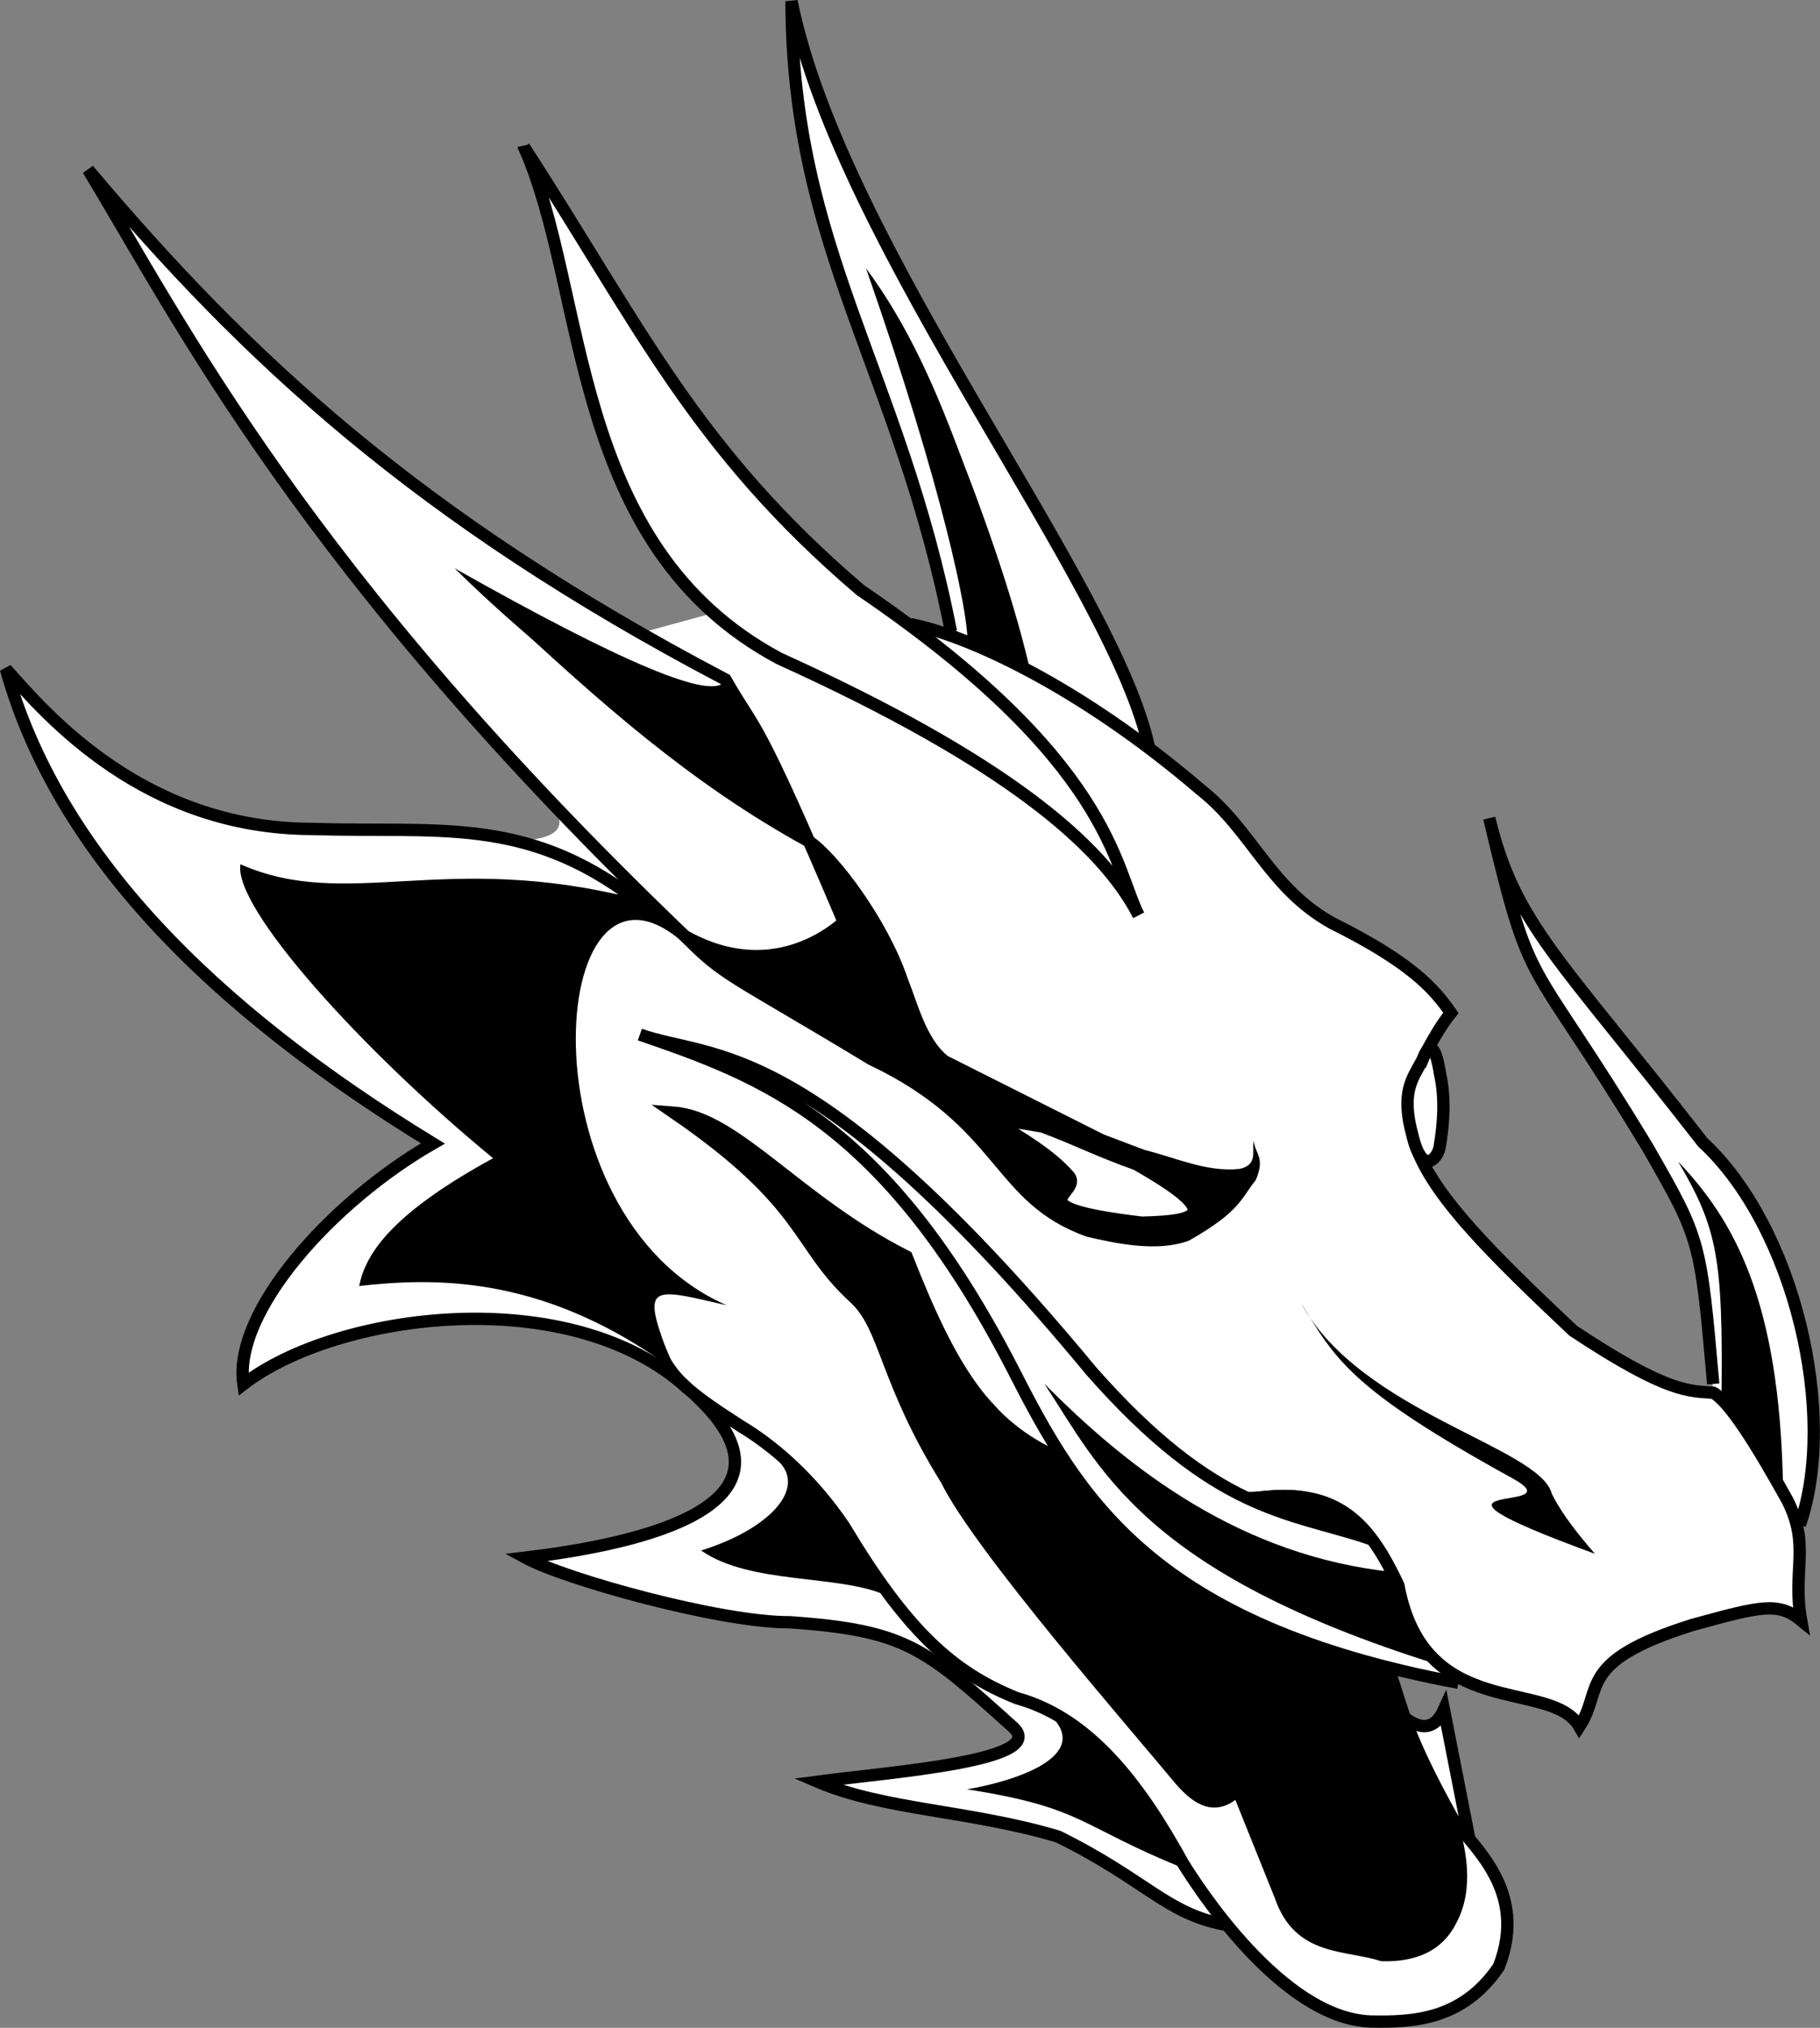 <?xml version="1.0" encoding="UTF-8" standalone="no"?>
<!-- Created with Inkscape (http://www.inkscape.org/) -->

<svg
   xmlns:dc="http://purl.org/dc/elements/1.1/"
   xmlns:cc="http://creativecommons.org/ns#"
   xmlns:rdf="http://www.w3.org/1999/02/22-rdf-syntax-ns#"
   xmlns:svg="http://www.w3.org/2000/svg"
   xmlns="http://www.w3.org/2000/svg"
   xmlns:sodipodi="http://sodipodi.sourceforge.net/DTD/sodipodi-0.dtd"
   xmlns:inkscape="http://www.inkscape.org/namespaces/inkscape"
   width="39.115mm"
   height="43.57mm"
   viewBox="0 0 39.115 43.57"
   version="1.1"
   id="svg8"
   inkscape:version="0.92.3 (2405546, 2018-03-11)"
   sodipodi:docname="drg0.svg">
  <rect x="0" y="0" width="39.115" height="43.57" fill="#808080" stroke="none"/>
  <defs
     id="defs2" />
  <sodipodi:namedview
     id="base"
     pagecolor="#ffffff"
     bordercolor="#666666"
     borderopacity="1.0"
     inkscape:pageopacity="0.0"
     inkscape:pageshadow="2"
     inkscape:zoom="2"
     inkscape:cx="66.492594"
     inkscape:cy="80.383146"
     inkscape:document-units="mm"
     inkscape:current-layer="layer2"
     showgrid="false"
     inkscape:window-width="1366"
     inkscape:window-height="705"
     inkscape:window-x="-8"
     inkscape:window-y="-8"
     inkscape:window-maximized="1" />
  <g
     inkscape:groupmode="layer"
     id="layer2"
     inkscape:label="Camada 2"
     transform="translate(-36.896,-123.187)">
    <path
       style="fill:#ffffff;fill-opacity:1;stroke:none;stroke-width:0.265px;stroke-linecap:butt;stroke-linejoin:miter;stroke-opacity:1"
       d="m 53.907,123.213 c 0.017,5.351 2.33,7.924 3.427,13.549 l 0.004,0.091 c -0.33,-0.117 -0.633,-0.209 -0.878,-0.257 l -0.071,-0.019 c -0.312,-0.231 -0.642,-0.466 -0.999,-0.709 -3.575,-3.051 -4.735,-5.675 -7.234,-9.526 1.226,2.732 1.018,7.305 4.078,10.014 l -1.567,0.429 c -5.507,-3.15 -8.824,-6.328 -11.876,-9.952 1.729,2.843 3.96,7.267 9.909,13.539 0.313,0.43 0.448,0.831 -0.695,0.885 -1.354,-0.331 -2.712,-0.208 -4.41,-0.26 -3.594,-0.012 -5.685,-2.429 -6.572,-3.436 1.099,3.944 4.396,7.276 9.175,10.195 -2.178,1.251 -4.302,3.616 -4.072,5.173 2.014,-1.55 7.031,-2.207 9.547,0.091 0.074,0.064 0.205,0.18 0.421,0.4 2.15,2.317 -2.084,3.015 -3.907,3.234 0.868,0.472 4.213,1.398 5.683,1.388 2.505,0.174 2.915,0.563 4.792,2.249 0.822,0.727 -2.664,0.972 -4.195,1.177 1.426,0.612 3.293,0.615 5.174,1.181 1.9,0.94 2.308,1.647 3.576,1.89 l 0.057,0.013 c 0.772,0.943 1.906,2.027 3.084,2.067 0.885,0.016 1.965,-0.022 2.748,-1.174 0.506,-1.286 -0.13,-2.146 -0.63,-2.744 l -0.002,-0.01 -0.546,-2.772 c -0.196,0.434 -0.501,0.435 -0.836,0.176 -0.122,-0.345 -0.21,-0.644 -0.332,-0.998 l -0.102,-0.104 c 0.494,0.127 1.018,0.244 1.582,0.349 l -0.126,-0.202 c 1.013,0.632 2.327,0.449 2.725,1.141 0.526,-0.795 -0.086,-1.396 2.433,-2.185 1.464,-0.401 1.843,-0.501 2.332,-0.098 -0.147,-0.826 0.048,-1.326 -0.075,-1.954 l 0.015,0.025 c 0.821,-2.37 -0.076,-6.512 -2.056,-8.343 -3.079,-3.96 -4.034,-4.675 -4.586,-6.964 0.93,3.918 0.77,2.725 3.408,7.081 1.132,1.975 1.135,2.164 1.408,5.265 -0.503,-0.042 -0.956,0.033 -3.012,-1.331 -1.756,-1.652 -2.868,-2.782 -3.307,-3.785 l 0.004,-0.01 c 0.193,0.317 0.403,0.032 0.434,-0.156 0.087,-0.521 0.122,-1.041 0.01,-1.562 -0.091,-0.564 -0.188,-0.631 -0.288,-0.491 0.219,-0.402 0.361,-0.629 0.52,-0.828 -0.366,-0.52 -0.837,-1.074 -2.56,-1.932 -1.346,-0.754 -1.713,-1.988 -2.816,-2.86 -0.376,-0.321 -0.746,-0.617 -1.111,-0.892 -0.731,-3.532 -6.608,-10.737 -7.685,-16.052 z m 13.637,22.591 c -0.003,0.005 -0.006,0.014 -0.009,0.019 l -0.001,-0.001 c 0.004,-0.008 0.006,-0.011 0.01,-0.018 z"
       id="path1140-2-2"
       inkscape:connector-curvature="0" />
  </g>
  <g
     inkscape:groupmode="layer"
     id="layer3"
     inkscape:label="Camada 3"
     sodipodi:insensitive="true"
     transform="translate(-36.896,-123.187)">
    <g
       id="g5107">
      <path
         sodipodi:nodetypes="cccccccccccccc"
         inkscape:connector-curvature="0"
         id="path1223"
         d="m 54.27,141.257 c 0.695,0.815 1.439,1.472 1.968,2.827 0.315,0.608 0.388,1.369 1.008,1.783 l 3.371,1.695 0.882,0.334 c 0.673,0.166 1.322,0.479 2.034,0.407 0.403,-0.084 0.267,-0.378 0.306,-0.604 0.039,0.298 0.254,0.358 0.043,0.849 -0.315,0.379 -0.305,0.654 -1.43,1.294 -0.678,0.256 -1.567,0.063 -2.198,-0.082 -2.059,-0.733 -1.847,-2.354 -4.692,-3.698 -3.047,-1.845 -3.168,-1.774 -4.047,-2.678 1.093,0.3 1.942,0.882 3.515,-0.382 z"
         style="fill:#000000;fill-opacity:1;stroke:none;stroke-width:0.265px;stroke-linecap:butt;stroke-linejoin:miter;stroke-opacity:1" />
      <path
         sodipodi:nodetypes="cccc"
         inkscape:connector-curvature="0"
         id="path1225"
         d="m 54.27,141.257 c -3.569,-2.314 -5.928,-4.206 -7.604,-5.86 3.551,2.005 5.636,2.911 5.821,2.391 l 1.783,3.469"
         style="fill:#000000;fill-opacity:1;stroke:none;stroke-width:0.265px;stroke-linecap:butt;stroke-linejoin:miter;stroke-opacity:1" />
      <path
         sodipodi:nodetypes="cccc"
         inkscape:connector-curvature="0"
         id="path1227"
         d="m 59.008,137.531 c -0.911,-2.707 -1.706,-6.178 -3.499,-8.577 1.689,4.835 2.174,7.388 2.178,7.949 z"
         style="fill:#000000;fill-opacity:1;stroke:none;stroke-width:0.265px;stroke-linecap:butt;stroke-linejoin:miter;stroke-opacity:1" />
      <path
         sodipodi:nodetypes="ccccccc"
         inkscape:connector-curvature="0"
         id="path1231"
         d="m 50.532,142.494 c -4.089,-1.038 -6.168,0.28 -8.468,-0.737 -0.162,0.925 2.597,3.987 5.429,6.316 -2.068,1.13 -2.733,1.988 -2.877,2.745 1.557,-0.173 3.798,-0.246 6.447,1.579 l -2.165,-5.74 c 0.004,-1.623 -0.92,-3.65 1.634,-4.163 z"
         style="fill:#000000;fill-opacity:1;stroke:none;stroke-width:0.265px;stroke-linecap:butt;stroke-linejoin:miter;stroke-opacity:1" />
      <path
         sodipodi:nodetypes="cccccc"
         inkscape:connector-curvature="0"
         id="path1233"
         d="m 53.598,154.553 c 0.684,0.625 -0.222,1.514 -1.635,1.948 1.06,0.742 2.975,0.508 3.977,0.966 l -1.099,-1.836 -1.111,-1.134 z"
         style="fill:#000000;fill-opacity:1;stroke:none;stroke-width:0.265px;stroke-linecap:butt;stroke-linejoin:miter;stroke-opacity:1" />
      <path
         sodipodi:nodetypes="cccccc"
         inkscape:connector-curvature="0"
         id="path1235"
         d="m 59.399,159.979 c 1.034,0.885 -0.558,1.454 -1.72,1.654 2.504,0.39 2.395,0.779 4.63,1.687 l -0.967,-1.703 -1.149,-1.191 z"
         style="fill:#000000;fill-opacity:1;stroke:none;stroke-width:0.265px;stroke-linecap:butt;stroke-linejoin:miter;stroke-opacity:1" />
      <path
         sodipodi:nodetypes="ccccccccccc"
         inkscape:connector-curvature="0"
         id="path1237"
         d="m 51.209,152.164 c -0.522,-1.4 -0.274,-1.297 1.307,-0.931 -4.447,-1.938 -3.868,-10.251 -1,-7.848 l -1.022,-1.142 -0.73,0.426 -0.336,0.194 -0.571,0.984 -0.157,1.48 -0.017,1.761 1.547,3.103 z"
         style="fill:#000000;fill-opacity:1;stroke:none;stroke-width:0.265px;stroke-linecap:butt;stroke-linejoin:miter;stroke-opacity:1" />
      <path
         inkscape:connector-curvature="0"
         id="path1239"
         d="m 51.61,147.171 0.703,0.198 1.348,0.967 1.916,1.424 0.802,0.426 0.964,2.187 1.697,1.854 0.624,0.204 1.263,1.628 1.964,1.488 2.327,1 1.543,0.551 0.328,0.995 1.064,2.435 0.134,1.45 -0.585,0.971 -0.602,0.199 -1.526,-0.123 -0.678,-0.339 -0.669,-1.252 -0.728,-1.798 -0.364,0.231 -0.535,-0.075 -1.599,-1.853 -2.447,-2.979 -1.645,-2.48 -0.901,-1.918 -0.292,-0.843 -0.591,-0.824 -1.239,-1.525 -1.743,-1.755 z"
         style="fill:#000000;fill-opacity:1;stroke:none;stroke-width:0.265px;stroke-linecap:butt;stroke-linejoin:miter;stroke-opacity:1" />
      <path
         sodipodi:nodetypes="ccccccc"
         inkscape:connector-curvature="0"
         id="path1241"
         d="m 63.605,155.227 c 0.223,0.079 1.241,-0.204 1.718,0.182 l 0.877,0.637 0.275,0.403 c -0.475,-0.204 -1.259,-0.448 -1.888,-0.672 l -0.709,-0.4 z"
         style="fill:#000000;fill-opacity:1;stroke:none;stroke-width:0.265px;stroke-linecap:butt;stroke-linejoin:miter;stroke-opacity:1" />
      <path
         sodipodi:nodetypes="ccccc"
         inkscape:connector-curvature="0"
         id="path1265"
         d="m 66.837,156.964 0.479,1.333 0.444,0.643 c -6.312,-1.98 -7.224,-4.213 -8.419,-6.022 1.844,1.862 4.238,3.703 7.495,4.046 z"
         style="fill:#000000;fill-opacity:1;stroke:none;stroke-width:0.265px;stroke-linecap:butt;stroke-linejoin:miter;stroke-opacity:1" />
      <path
         sodipodi:nodetypes="cccc"
         inkscape:connector-curvature="0"
         id="path1267"
         d="m 73.894,153.228 c 0.033,-3.004 -0.084,-3.642 -0.93,-5.081 1.182,1.245 2.18,2.948 2.252,6.97 z"
         style="fill:#000000;fill-opacity:1;stroke:none;stroke-width:0.265px;stroke-linecap:butt;stroke-linejoin:miter;stroke-opacity:1" />
      <path
         sodipodi:nodetypes="ccccc"
         inkscape:connector-curvature="0"
         id="path1269"
         d="m 71.173,156.572 c -0.548,-0.632 -0.781,-0.998 -0.926,-1.29 -0.258,-1.009 -4.111,-1.741 -5.391,-4.101 0.739,1.206 1.042,1.841 4.539,3.766 1.471,0.807 -2.869,-0.075 1.778,1.625 z"
         style="fill:#000000;fill-opacity:1;stroke:none;stroke-width:0.265px;stroke-linecap:butt;stroke-linejoin:miter;stroke-opacity:1" />
    </g>
  </g>
  <g
     inkscape:groupmode="layer"
     id="layer4"
     inkscape:label="Camada 4"
     sodipodi:insensitive="true"
     transform="translate(-36.896,-123.187)">
    <g
       id="g5063">
      <path
         sodipodi:nodetypes="ccccc"
         inkscape:connector-curvature="0"
         id="path1138"
         d="m 59.299,147.391 c -1.981,-0.35 -0.263,0.115 0.569,1.065 0.32,0.369 -1.279,0.661 1.566,1.002 1.271,-0.03 1.743,-0.2 -0.121,-1.259 -0.892,-0.32 -1.197,-0.502 -2.014,-0.808 z"
         style="fill:#ffffff;fill-opacity:1;stroke:#000000;stroke-width:0.265px;stroke-linecap:butt;stroke-linejoin:miter;stroke-opacity:1" />
      <path
         sodipodi:nodetypes="ccccc"
         inkscape:connector-curvature="0"
         id="path1140"
         d="m 67.452,145.993 c 0.137,-0.344 0.271,-0.49 0.395,0.276 0.112,0.521 0.077,1.041 -0.01,1.562 -0.039,0.239 -0.371,0.652 -0.586,-0.251 -0.253,-0.924 0.003,-1.22 0.2,-1.587 z"
         style="fill:none;stroke:#000000;stroke-width:0.265px;stroke-linecap:butt;stroke-linejoin:miter;stroke-opacity:1" />
      <path
         sodipodi:nodetypes="ccccccccc"
         inkscape:connector-curvature="0"
         id="path1142"
         d="m 67.379,147.954 c 0.426,1.013 1.547,2.151 3.327,3.826 2.056,1.364 2.509,1.29 3.012,1.332 0.35,0.192 0.93,1.118 1.593,2.312 0.497,0.98 0.102,1.5 0.294,2.578 -0.489,-0.403 -0.868,-0.303 -2.332,0.098 -2.52,0.789 -1.907,1.389 -2.433,2.185 -0.606,-1.053 -3.342,-0.068 -3.892,-3.041 -0.592,-1.24 -1.242,-2.136 -3.071,-1.866"
         style="fill:none;stroke:#000000;stroke-width:0.265px;stroke-linecap:butt;stroke-linejoin:miter;stroke-opacity:1" />
      <path
         sodipodi:nodetypes="ccccc"
         inkscape:connector-curvature="0"
         id="path1144"
         d="m 66.3,156.234 c -1.748,-0.569 -3.284,-0.566 -5.938,-3.574 -6.038,-7.292 -8.157,-6.687 -9.713,-7.244 2.629,0.905 5.26,1.851 8.013,7.186 1.415,2.777 2.985,5.507 9.579,6.742"
         style="fill:none;stroke:#000000;stroke-width:0.265px;stroke-linecap:butt;stroke-linejoin:miter;stroke-opacity:1" />
      <path
         sodipodi:nodetypes="ccccc"
         inkscape:connector-curvature="0"
         id="path1146"
         d="m 73.716,152.923 c -0.273,-3.101 -0.273,-3.101 -1.405,-5.076 -2.637,-4.356 -2.478,-3.163 -3.408,-7.081 0.553,2.289 1.508,3.004 4.587,6.964 1.979,1.83 2.909,5.849 2.089,8.219"
         style="fill:none;stroke:#000000;stroke-width:0.265;stroke-linecap:butt;stroke-linejoin:miter;stroke-miterlimit:4;stroke-dasharray:none;stroke-opacity:1" />
      <path
         sodipodi:nodetypes="ccccc"
         inkscape:connector-curvature="0"
         id="path1185"
         d="m 48.156,126.343 c 1.39,3.097 0.934,8.561 5.488,10.993 4.862,2.203 6.946,4.003 7.724,5.518 -0.524,-1.023 -0.591,-3.324 -5.978,-6.985 -3.575,-3.051 -4.735,-5.675 -7.234,-9.525 z"
         style="fill:none;stroke:#000000;stroke-width:0.265px;stroke-linecap:butt;stroke-linejoin:miter;stroke-opacity:1" />
      <path
         sodipodi:nodetypes="ccccc"
         inkscape:connector-curvature="0"
         id="path1187"
         d="m 67.514,145.856 c 0.25,-0.466 0.394,-0.692 0.565,-0.906 -0.366,-0.52 -0.837,-1.074 -2.559,-1.932 -1.346,-0.754 -1.713,-1.988 -2.816,-2.86 -2.599,-2.224 -5.007,-3.319 -6.243,-3.561"
         style="fill:none;stroke:#000000;stroke-width:0.265px;stroke-linecap:butt;stroke-linejoin:miter;stroke-opacity:1" />
      <path
         sodipodi:nodetypes="ccccc"
         inkscape:connector-curvature="0"
         id="path1189"
         d="m 51.621,143.307 c -8.198,-7.851 -10.844,-13.205 -12.83,-16.473 3.375,4.008 7.065,7.471 13.696,10.954 0.666,1.173 0.589,0.607 2.544,5.215 -0.686,0.597 -1.921,1.13 -3.409,0.303 z"
         style="fill:none;stroke:#000000;stroke-width:0.265px;stroke-linecap:butt;stroke-linejoin:miter;stroke-opacity:1" />
      <path
         sodipodi:nodetypes="ccc"
         inkscape:connector-curvature="0"
         id="path1191"
         d="m 57.334,136.762 c -1.098,-5.625 -3.411,-8.198 -3.427,-13.549 1.08,5.327 6.981,12.553 7.691,16.076"
         style="fill:none;stroke:#000000;stroke-width:0.265px;stroke-linecap:butt;stroke-linejoin:miter;stroke-opacity:1" />
      <path
         sodipodi:nodetypes="ccccccccccc"
         inkscape:connector-curvature="0"
         id="path1193"
         d="m 50.532,142.494 c -1.825,0.108 -2.001,1.864 -1.634,4.163 1.177,3.594 1.539,4.016 2.288,5.781 0.252,0.431 0.576,0.719 1.637,1.396 0.698,0.421 1.511,1.115 2.21,2.145 1.342,2.238 2.318,3.133 3.716,3.695 1.561,0.431 2.638,1.849 3.574,3.553 0.271,0.433 2.099,3.33 4.036,3.395 0.885,0.016 1.965,-0.022 2.748,-1.174 0.649,-1.649 -0.583,-2.603 -0.994,-3.194 -1.018,-1.835 -1.055,-2.297 -1.351,-3.153"
         style="fill:none;stroke:#000000;stroke-width:0.265px;stroke-linecap:butt;stroke-linejoin:miter;stroke-opacity:1" />
      <path
         sodipodi:nodetypes="ccccccccccc"
         inkscape:connector-curvature="0"
         id="path1195"
         d="m 59.624,154.506 c -1.541,-0.701 -2.275,-1.854 -3.245,-4.319 -2.353,-1.191 -3.654,-2.987 -4.997,-3.092 2.885,1.982 2.614,2.817 3.878,3.976 0.684,0.62 0.638,1.756 1.982,3.915 0.689,1.419 4.081,5.304 5.02,6.44 0.375,0.43 0.768,0.686 1.237,0.211 l 0.921,2.291 c 0.401,1.171 1.384,1.014 2.188,1.267 0.674,0.014 1.197,-0.194 1.474,-0.759 0.349,-0.657 0.242,-1.523 -0.116,-2.445"
         style="fill:none;stroke:#000000;stroke-width:0.265px;stroke-linecap:butt;stroke-linejoin:miter;stroke-opacity:1" />
      <path
         sodipodi:nodetypes="cccccc"
         inkscape:connector-curvature="0"
         id="path1197"
         d="m 50.532,142.494 c -2.364,-1.78 -4.212,-1.411 -6.936,-1.496 -3.594,-0.012 -5.685,-2.429 -6.572,-3.436 1.099,3.944 4.396,7.276 9.175,10.194 -2.178,1.251 -4.302,3.616 -4.072,5.173 2.014,-1.55 7.031,-2.207 9.547,0.091"
         style="fill:none;stroke:#000000;stroke-width:0.265px;stroke-linecap:butt;stroke-linejoin:miter;stroke-opacity:1" />
      <path
         sodipodi:nodetypes="cccc"
         inkscape:connector-curvature="0"
         id="path1199"
         d="m 47.895,136.338 c 1.933,1.79 3.892,3.558 6.375,4.92 0.522,0.336 1.589,1.749 2.012,3.004 0.214,0.535 0.395,1.295 0.885,1.706"
         style="fill:none;stroke:#000000;stroke-width:0.265px;stroke-linecap:butt;stroke-linejoin:miter;stroke-opacity:1" />
      <path
         sodipodi:nodetypes="cc"
         inkscape:connector-curvature="0"
         id="path1201"
         d="m 58.882,137.516 c -0.373,-1.574 -1.01,-3.362 -1.724,-5.153"
         style="fill:none;stroke:#000000;stroke-width:0.265px;stroke-linecap:butt;stroke-linejoin:miter;stroke-opacity:1" />
      <path
         sodipodi:nodetypes="ccccccc"
         inkscape:connector-curvature="0"
         id="path1203"
         d="m 51.83,153.157 c 2.735,2.529 -1.752,3.271 -3.643,3.498 0.868,0.472 4.213,1.399 5.683,1.388 2.505,0.174 2.916,0.563 4.792,2.249 0.822,0.727 -2.664,0.972 -4.195,1.177 1.426,0.612 3.293,0.615 5.174,1.181 1.9,0.94 2.308,1.647 3.576,1.89"
         style="fill:none;stroke:#000000;stroke-width:0.265px;stroke-linecap:butt;stroke-linejoin:miter;stroke-opacity:1" />
      <path
         sodipodi:nodetypes="ccc"
         inkscape:connector-curvature="0"
         id="path1247"
         d="m 68.474,162.694 -0.545,-2.772 c -0.197,0.436 -0.504,0.435 -0.841,0.173"
         style="fill:none;stroke:#000000;stroke-width:0.265px;stroke-linecap:butt;stroke-linejoin:miter;stroke-opacity:1" />
    </g>
  </g>
</svg>
